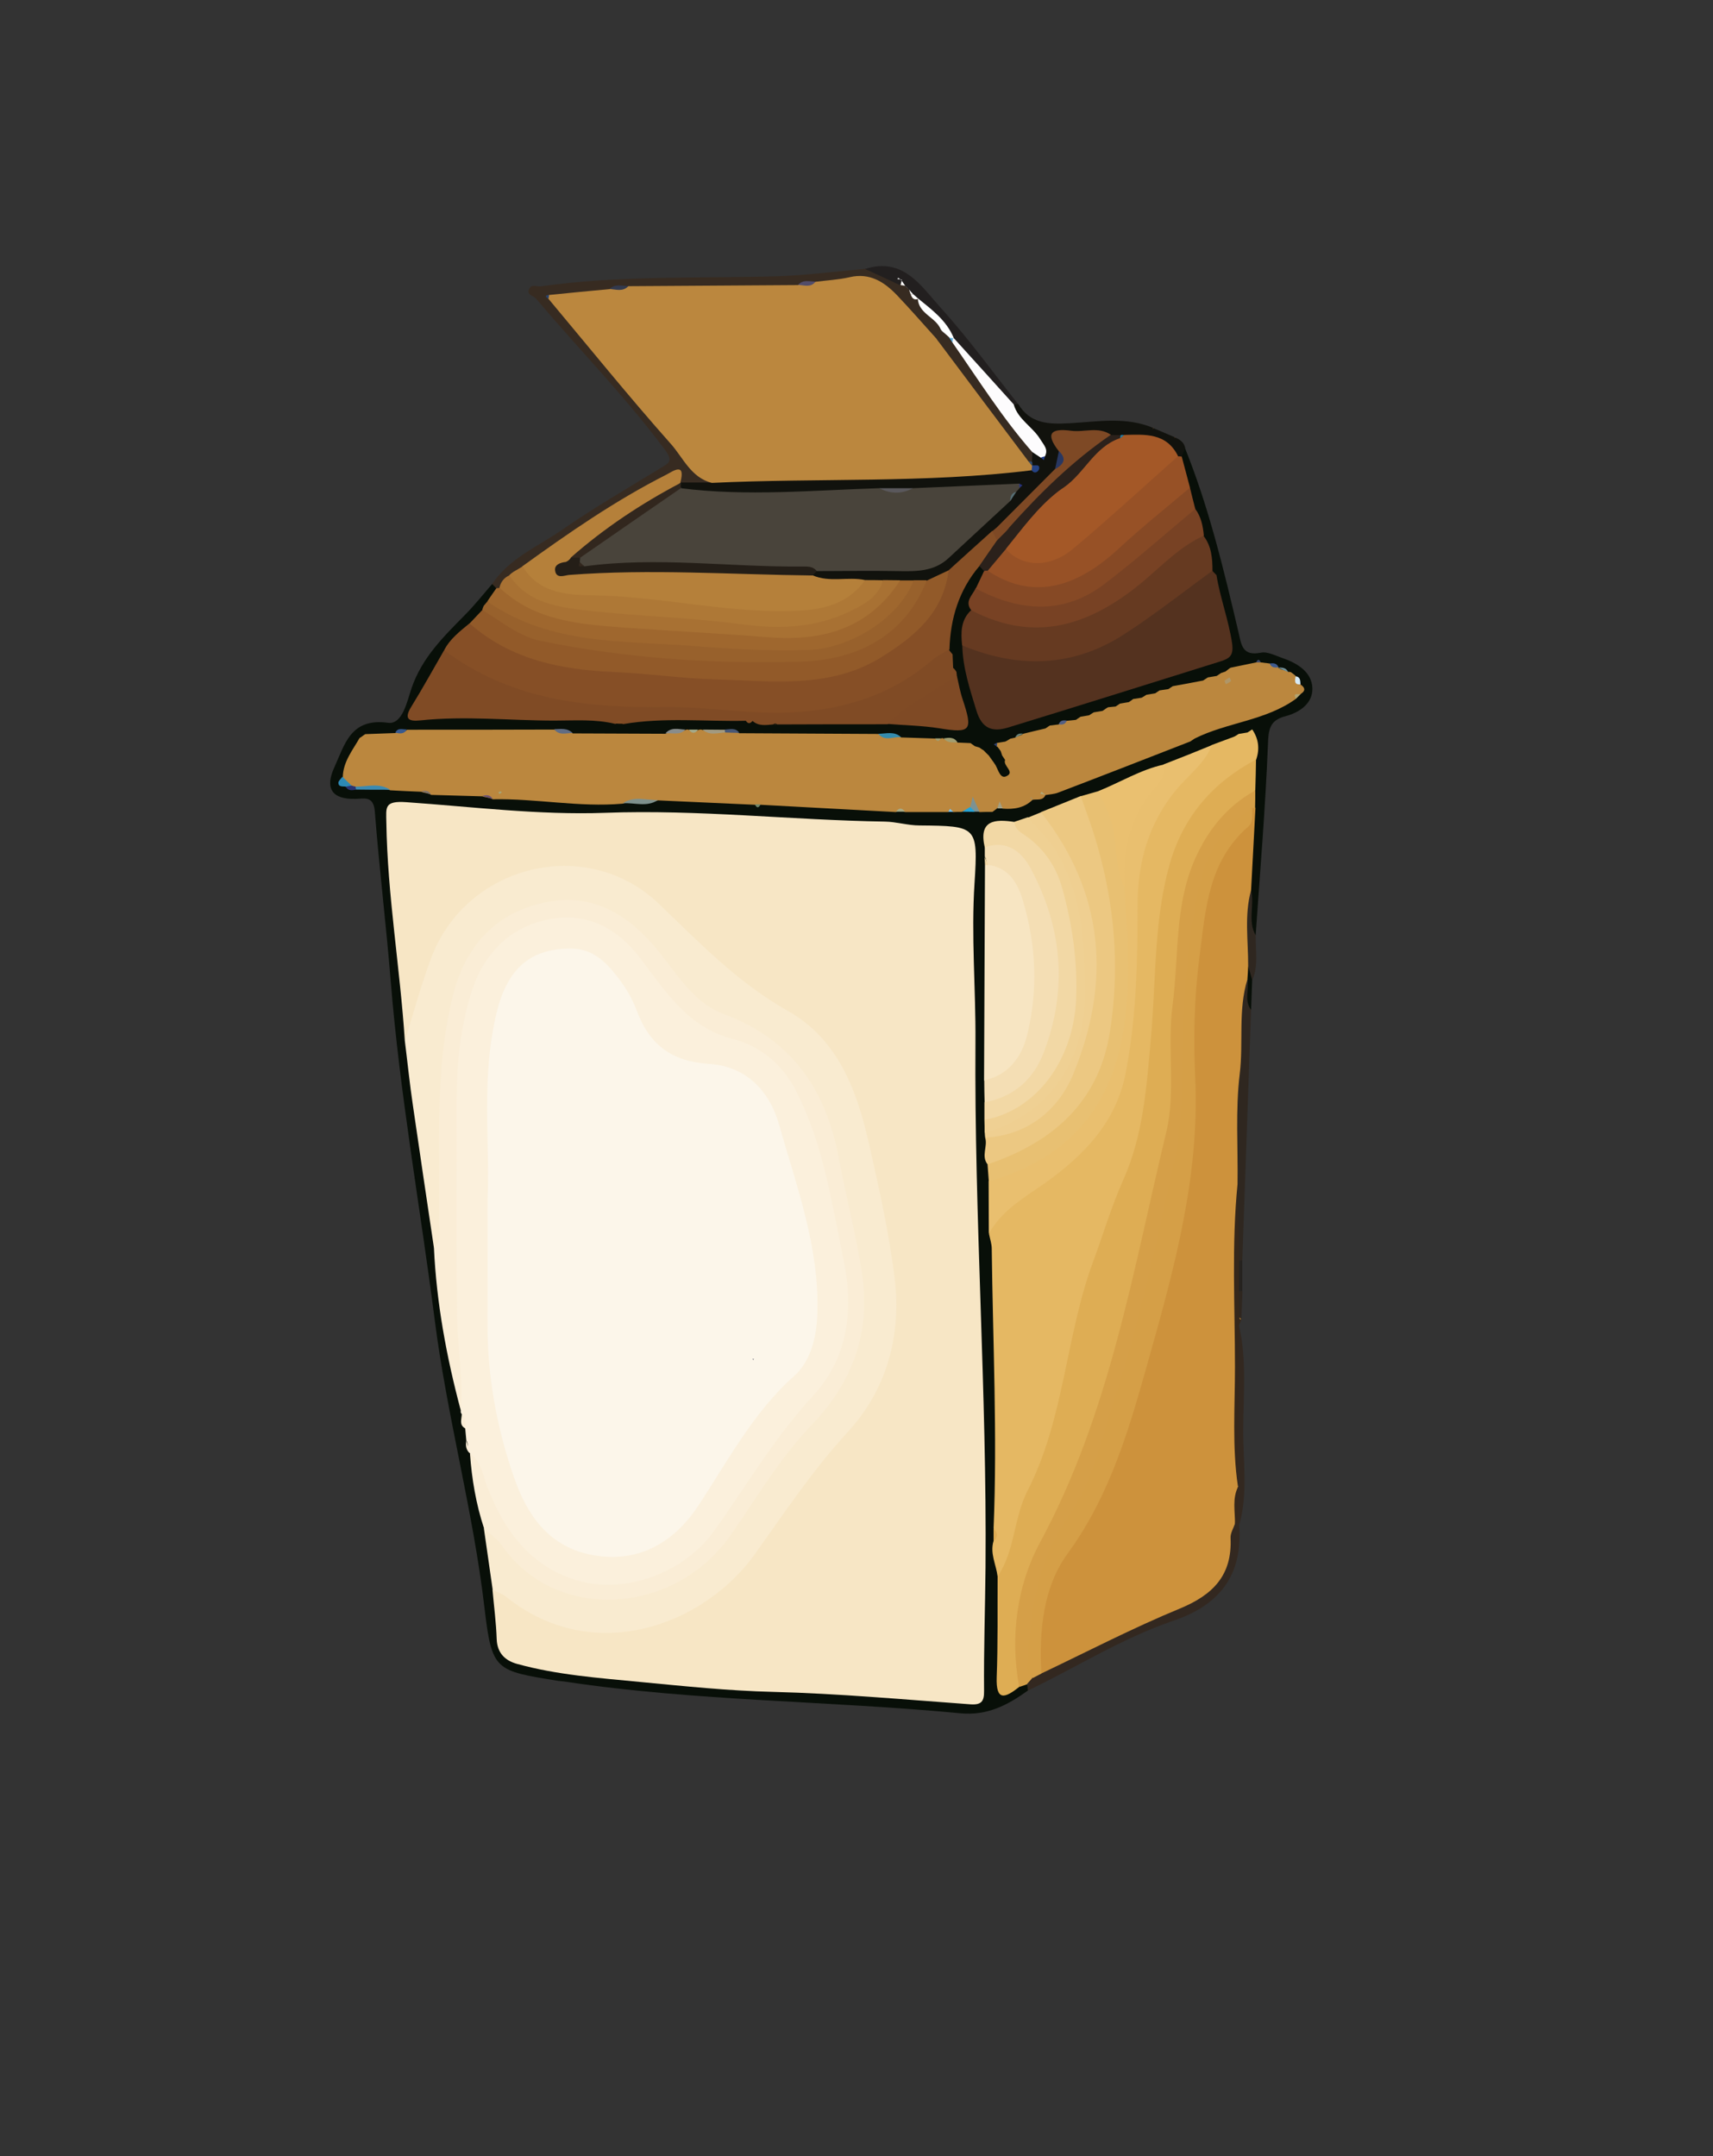 <?xml version="1.0" encoding="utf-8"?>
<!-- Generator: Adobe Illustrator 16.0.0, SVG Export Plug-In . SVG Version: 6.00 Build 0)  -->
<!DOCTYPE svg PUBLIC "-//W3C//DTD SVG 1.0//EN" "http://www.w3.org/TR/2001/REC-SVG-20010904/DTD/svg10.dtd">
<svg version="1.0" xmlns:x="http://ns.adobe.com/Extensibility/1.0/" xmlns:i="http://ns.adobe.com/AdobeIllustrator/10.0/" xmlns:graph="http://ns.adobe.com/Graphs/1.0/"
	 xmlns="http://www.w3.org/2000/svg" xmlns:xlink="http://www.w3.org/1999/xlink" xmlns:a="http://ns.adobe.com/AdobeSVGViewerExtensions/3.0/"
	 x="0px" y="0px" width="93.6px" height="117.84px" viewBox="0 0 93.6 117.84" style="enable-background:new 0 0 93.6 117.84;"
	 xml:space="preserve">
<rect x="0" y="0" width="93.6" height="117.84" fill="#333333" stroke="none"/>
<g id="Background_xA0_Image_1_">
</g>
<g id="Layer_1_xA0_Image_1_">
	<g>
		<path style="fill-rule:evenodd;clip-rule:evenodd;fill:#080F08;" d="M64.75,24.49c1.31,3.25,2.12,6.65,2.92,10.05
			c0.16,0.69,0.2,1.33,1.22,1.13c0.38-0.08,0.84,0.18,1.26,0.32c0.79,0.28,1.54,0.77,1.56,1.63c0.02,0.82-0.7,1.32-1.47,1.52
			c-0.89,0.23-0.93,0.75-0.96,1.59c-0.14,3.46-0.43,6.92-0.67,10.38c-0.64-0.14-0.49-0.68-0.53-1.11c-0.04-0.42,0-0.84-0.04-1.26
			c-0.1-1.49,0.04-2.97,0.26-4.45c-0.02-0.33-0.02-0.67,0-1c-0.01-0.49-0.01-0.99,0.03-1.47c0.06-0.45,0.17-0.91,0-1.37
			c-0.06-0.1-0.15-0.17-0.29-0.16c-0.12,0.03-0.24,0.06-0.36,0.1c-0.13,0.05-0.26,0.1-0.39,0.15c-0.39,0.13-0.76,0.31-1.14,0.48
			c-0.84,0.3-1.66,0.68-2.49,1c-1.2,0.4-2.32,1.03-3.52,1.41c-0.33,0.09-0.64,0.21-0.96,0.32c-0.72,0.31-1.46,0.55-2.18,0.83
			c-0.26,0.11-0.51,0.23-0.77,0.34c-0.26,0.11-0.53,0.2-0.81,0.23c-0.85-0.02-1.47,0.19-1.31,1.25c0.01,0.19,0.02,0.37,0,0.56
			c0,0.21,0,0.41,0.03,0.62c0.03,3.74,0.08,7.48-0.02,11.22c0,0.42,0.04,0.84-0.01,1.25c0,0.32,0.02,0.65-0.01,0.97
			c-0.01,0.24-0.01,0.48,0,0.72c0.01,0.12,0.01,0.23,0.02,0.35c0.06,0.57-0.06,1.15,0.15,1.71c0.07,0.31,0.08,0.62,0.08,0.93
			c0.07,0.86-0.03,1.71,0.02,2.56c0.35,2.45,0.18,4.92,0.36,7.38c0.22,2.94-0.13,5.88-0.11,8.82c-0.04,0.26-0.04,0.51-0.02,0.77
			c-0.05,0.65,0.15,1.26,0.22,1.89c0.03,1.58-0.01,3.17,0.02,4.75c0.01,0.47-0.15,1.12,0.71,1.07c0.19-0.02,0.38,0,0.55,0.09
			c0.12,0.09,0.14,0.2,0.06,0.33c-1.1,0.79-2.2,1.38-3.69,1.24c-7.19-0.69-14.43-0.65-21.59-1.73c-0.12-0.02-0.24-0.02-0.36-0.04
			c-3.48-0.56-3.64-0.54-4.05-4.01c-0.62-5.3-2.05-10.46-2.72-15.74c-0.79-6.16-1.9-12.28-2.4-18.48c-0.25-3.1-0.63-6.19-0.87-9.29
			c-0.07-0.87-0.6-0.69-1.06-0.68c-1.33,0.03-1.66-0.62-1.15-1.73c0.57-1.24,0.88-2.71,2.93-2.43c0.8,0.11,1.05-1.2,1.29-1.9
			c0.57-1.66,1.74-2.8,2.91-3.99c0.53-0.53,1-1.13,1.49-1.69c0.2-0.1,0.28,0.03,0.35,0.18c0.05,0.28-0.1,0.5-0.26,0.7
			c-0.06,0.08-0.12,0.16-0.18,0.24c-0.05,0.08-0.11,0.16-0.17,0.25c-0.05,0.09-0.11,0.17-0.17,0.25c-0.23,0.27-0.48,0.53-0.73,0.79
			c-0.48,0.52-1.05,0.96-1.33,1.64c-0.31,0.66-0.71,1.25-1.05,1.89c-0.55,1.03-0.46,1.27,0.63,1.13c2.52-0.31,5.02,0.2,7.53,0.03
			c0.72-0.05,1.44,0.05,2.15,0.18c0.2,0.03,0.38-0.01,0.57-0.04c2.05-0.28,4.1-0.13,6.15-0.09c0.25,0.04,0.5,0.11,0.75,0.13
			c0.43,0.06,0.87,0.1,1.31,0.07c0.13-0.01,0.26-0.01,0.4-0.02c1.79,0.01,3.58-0.06,5.37-0.02c1.03,0.08,2.06,0.04,3.1,0.2
			c1.13,0.17,1.28-0.05,0.97-1.16c-0.09-0.31-0.19-0.61-0.24-0.93C52.01,37.22,52,37.11,51.99,37c-0.02-0.16-0.06-0.32-0.1-0.48
			c-0.05-0.21-0.09-0.42-0.14-0.63c-0.03-0.1-0.06-0.21-0.09-0.31c-0.03-0.11-0.05-0.21-0.07-0.33c0.19-1.63,0.38-3.26,1.83-4.37
			c0.19,0.02,0.32,0.12,0.42,0.27c0.18,0.43-0.09,0.75-0.27,1.1c-0.29,0.4-0.33,0.88-0.4,1.35c-0.24,0.57-0.33,1.17-0.28,1.79
			c0.14,1.03,0.33,2.04,0.67,3.03c0.34,1,0.93,1.17,1.84,0.88c1.9-0.59,3.82-1.14,5.71-1.76c1.59-0.52,3.15-1.15,4.79-1.51
			c0.82-0.18,1.11-0.63,0.95-1.47c-0.18-0.94-0.47-1.85-0.7-2.78c-0.03-0.11-0.06-0.23-0.08-0.34c-0.04-0.11-0.06-0.22-0.09-0.34
			c-0.07-0.62-0.21-1.22-0.44-1.8c-0.15-0.48-0.31-0.97-0.48-1.45c-0.11-0.38-0.18-0.78-0.32-1.16c-0.15-0.57-0.43-1.11-0.43-1.71
			C64.38,24.73,64.42,24.49,64.75,24.49z"/>
		<path style="fill-rule:evenodd;clip-rule:evenodd;fill:#372B21;" d="M27.12,32.15c-0.08-0.08-0.15-0.16-0.23-0.23
			c0.94-1.42,2.51-2.05,3.83-2.97c1.73-1.2,3.56-2.26,5.36-3.36c0.45-0.28,0.73-0.36,0.26-1c-2.17-2.92-4.72-5.51-7.06-8.28
			c-0.14-0.16-0.51-0.18-0.37-0.51c0.13-0.3,0.42-0.12,0.64-0.15c4.27-0.61,8.58-0.43,12.87-0.55c1.63-0.05,3.25-0.27,4.88-0.41
			c0.68,0.05,1.32,0.22,1.86,0.67c0.05,0.02,0.09,0.04,0.14,0.06c0.04,0.02,0.09,0.04,0.14,0.06c0.09,0.04,0.17,0.1,0.24,0.16
			c0.03,0.03,0.07,0.07,0.1,0.1c0.06,0.07,0.12,0.14,0.18,0.22c0.1,0.1,0.21,0.2,0.31,0.3c0.07,0.07,0.14,0.15,0.2,0.23
			c0.31,0.43,0.72,0.77,1.03,1.21c0.09,0.12,0.19,0.24,0.29,0.35c0.11,0.11,0.21,0.22,0.31,0.35c0.1,0.12,0.2,0.25,0.29,0.38
			c1.37,2,2.9,3.89,4.21,5.93c0.02,0.18-0.01,0.35-0.12,0.49c-0.1,0.07-0.2,0.1-0.32,0.1c-0.89-0.41-1.32-1.26-1.84-2
			c-1.05-1.46-2.13-2.89-3.17-4.36c-0.11-0.13-0.21-0.27-0.32-0.4c-0.65-0.7-1.35-1.35-1.98-2.07c-0.74-0.85-1.64-1.21-2.77-0.9
			c-0.5,0.14-1.02,0.13-1.55,0.13c-0.4-0.02-0.77,0.15-1.16,0.21c-2.93,0.17-5.85,0.05-8.77,0.08c-0.4-0.05-0.81-0.05-1.2,0.09
			c-0.98,0.11-1.96,0.17-2.94,0.24c-0.07-0.01-0.13-0.08-0.2-0.12c-0.03,0.07-0.01,0.13,0.06,0.18c2.61,2.93,5.17,5.88,7.62,8.92
			c0.31,0.39,0.96,0.48,0.96,1.13c-0.54,0.38-1.09,0.22-1.64,0.06c-0.55-0.58-1.04-0.11-1.49,0.13c-2.44,1.29-4.63,2.96-6.95,4.44
			c-0.17,0.12-0.36,0.22-0.53,0.34c-0.08,0.06-0.16,0.12-0.25,0.18c-0.04,0.03-0.08,0.07-0.11,0.1c-0.19,0.17-0.32,0.4-0.54,0.54
			C27.29,32.26,27.19,32.24,27.12,32.15z"/>
		<path style="fill-rule:evenodd;clip-rule:evenodd;fill:#11120D;" d="M56.39,25.22c0.01-0.18,0.01-0.35,0.02-0.53
			c0.18-0.09,0.33,0,0.48,0.09c0.14,0.09-0.07,0.12,0.07,0.04c0.02-0.01,0.03-0.05,0.02-0.1c-0.01-0.06-0.03-0.08-0.07-0.09
			c-0.41-0.91-1.55-1.36-1.55-2.51c0.08-0.1,0.17-0.11,0.28-0.04c0.65,1.09,1.68,1.11,2.79,1.05c1.53-0.08,3.09-0.38,4.59,0.26
			l-0.07,0.05l0.08-0.04c0.39,0.17,0.78,0.33,1.17,0.5l0.01,0.01c0.26,0.11,0.49,0.26,0.55,0.57c-0.06,0.15-0.12,0.31-0.18,0.46
			c-0.09,0.09-0.19,0.11-0.3,0.07c-0.78-0.71-1.71-1-2.76-0.94c-0.11,0-0.23-0.01-0.34-0.02c-0.17-0.02-0.34-0.05-0.5-0.09
			c-0.97-0.31-1.97-0.03-2.95-0.1c-0.5-0.03,0.16,0.03,0.02,0.09c0.24,0.18,0.33,0.43,0.36,0.72c0.01,0.36-0.11,0.68-0.28,0.99
			c-1.01,1.11-2,2.25-3.09,3.28c-0.08,0.08-0.16,0.15-0.25,0.22c-0.04,0.04-0.08,0.07-0.13,0.11c-0.84,0.7-1.51,1.6-2.46,2.17
			c-0.39,0.26-0.81,0.47-1.28,0.52c-0.24,0.03-0.48,0.04-0.72,0.03c-0.25,0-0.5,0.02-0.75,0.01c-0.32-0.01-0.64,0.01-0.96,0
			c-0.34,0.01-0.67,0.05-1.01,0.01c-0.95-0.1-1.97,0.35-2.82-0.41c-0.08-0.22-0.02-0.4,0.16-0.54c1.4-0.45,2.85-0.24,4.26-0.19
			c1.61,0.06,2.87-0.45,3.93-1.62c0.62-0.68,1.41-1.17,2.05-1.82c0.14-0.14,0.29-0.29,0.42-0.45c0.06-0.09,0.12-0.18,0.16-0.26
			c-0.13-0.06-0.25-0.02-0.38-0.01c-1.69,0.24-3.37,0.34-5.07,0.27c-0.64-0.02-1.27-0.04-1.91,0.02c-2.71,0.23-5.42,0.3-8.14,0.25
			c-0.8-0.01-1.6-0.01-2.35-0.35c-0.13-0.07-0.24-0.18-0.32-0.31c0.01-0.07,0.03-0.15,0.04-0.22c0.57,0,1.14,0,1.71,0
			c0.33-0.37,0.78-0.34,1.22-0.38c3.38-0.27,6.76-0.32,10.14-0.23c1.81,0.05,3.56-0.41,5.33-0.45c0.26-0.03,0.48,0.19,0.74,0.16
			c-0.01,0.01-0.03-0.1-0.03-0.1C56.27,25.3,56.31,25.25,56.39,25.22z"/>
		<path style="fill-rule:evenodd;clip-rule:evenodd;fill:#332820;" d="M56.16,92.39c-0.01-0.11-0.02-0.23-0.03-0.34
			c-0.01-0.19,0.07-0.34,0.19-0.48c0.18-0.16,0.38-0.28,0.59-0.39c2.16-1.31,4.47-2.31,6.78-3.3c0.48-0.2,0.93-0.46,1.4-0.68
			c1.03-0.47,1.64-1.21,1.73-2.38c0.04-0.51,0.07-1.04,0.42-1.48c0.09-0.09,0.19-0.14,0.32-0.15c0.05,0.03,0.1,0.07,0.15,0.1
			c0.21,2.75-1.01,4.42-3.65,5.3C61.29,89.54,58.79,91.13,56.16,92.39z"/>
		<path style="fill-rule:evenodd;clip-rule:evenodd;fill:#2F2720;" d="M68.36,55.19c-0.16,4.56-0.32,9.12-0.48,13.69
			c-0.16,0.06-0.28,0.01-0.36-0.13c-0.39-1.26-0.03-2.57-0.24-3.85c-0.04-2.34-0.04-4.69,0.11-7.03c0.06-0.99,0.13-1.98,0.16-2.98
			c0.01-0.5-0.06-1.06,0.45-1.41C68.59,53.96,68.07,54.66,68.36,55.19z"/>
		<path style="fill-rule:evenodd;clip-rule:evenodd;fill:#221F1F;" d="M55.63,22.08l-0.12,0.01l-0.12,0c-0.49,0.08-0.7-0.3-0.95-0.6
			c-0.82-0.98-1.62-1.96-2.39-2.97c-0.5-0.86-1.38-1.39-1.91-2.22l0.03,0.03c-0.1-0.08-0.21-0.12-0.31-0.2
			c-0.08-0.09-0.13-0.21-0.21-0.3l0.03,0.03c-0.09-0.09-0.18-0.18-0.27-0.27l0.03,0.03c-0.06-0.03-0.11-0.08-0.14-0.13
			c0,0-0.1,0-0.1,0l-0.01,0.1c-0.64-0.3-1.28-0.6-1.92-0.89c2.08-0.67,3.06,0.93,4.13,2.12C52.91,18.48,54.23,20.32,55.63,22.08z"/>
		<path style="fill-rule:evenodd;clip-rule:evenodd;fill:#35271B;" d="M67.62,64.71c0.03,1.39,0.06,2.78,0.09,4.18
			c0.18,0.5,0.05,1.03,0.09,1.54c0,0.44,0,0.88,0,1.32c0,0.12,0,0.25,0.02,0.37c-0.04,0.1-0.08,0.21-0.12,0.31
			c0.17,2.9,0.15,5.8,0.01,8.7c-0.92-0.28-0.66-1.08-0.67-1.69c-0.04-3.67-0.02-7.33-0.02-11c0-0.8-0.03-1.59,0.02-2.39
			C67.07,65.55,67.03,64.99,67.62,64.71z"/>
		<path style="fill-rule:evenodd;clip-rule:evenodd;fill:#332820;" d="M67.64,81.23c0.02-2.93,0.04-5.87,0.06-8.8
			c0.43,1.88,0.24,3.79,0.23,5.68c-0.01,1.73,0.27,3.48-0.21,5.2l-0.07-0.06c-0.41-0.52-0.3-1.11-0.22-1.69
			C67.47,81.43,67.54,81.32,67.64,81.23z"/>
		<path style="fill-rule:evenodd;clip-rule:evenodd;fill:#2F2720;" d="M68.36,48.65c0.2,0.81-0.2,1.67,0.25,2.46
			c-0.01,0.82,0.16,1.66-0.18,2.45c-0.25-0.27-0.45-0.57-0.54-0.94c-0.17-0.93-0.12-1.87-0.08-2.8
			C67.81,49.37,67.78,48.85,68.36,48.65z"/>
		<path style="fill-rule:evenodd;clip-rule:evenodd;fill:#080F08;" d="M68.2,52.8c0.08,0.25,0.15,0.51,0.22,0.76
			c-0.02,0.54-0.04,1.09-0.06,1.63c-0.39-0.52-0.1-1.12-0.2-1.67C67.96,53.27,67.95,53.03,68.2,52.8z"/>
		<path style="fill-rule:evenodd;clip-rule:evenodd;fill:#262320;" d="M67.69,70.56c0.01-0.56,0.01-1.11,0.02-1.67
			c0.06-0.01,0.11-0.01,0.17-0.01c0,0.56,0,1.12,0,1.68C67.81,70.67,67.75,70.67,67.69,70.56z"/>
		<path style="fill-rule:evenodd;clip-rule:evenodd;fill:#2F2720;" d="M67.69,70.56c0.06,0,0.13,0,0.2,0
			c-0.02,0.52-0.04,1.04-0.06,1.56c-0.03-0.04-0.07-0.07-0.1-0.11C67.71,71.53,67.7,71.04,67.69,70.56z"/>
		<polygon style="fill-rule:evenodd;clip-rule:evenodd;fill:#A45827;" points="63.02,23.41 62.98,23.44 63.01,23.4 63.04,23.37 		
			"/>
		<polygon style="fill-rule:evenodd;clip-rule:evenodd;fill:#A45827;" points="64.2,23.92 64.16,23.94 64.19,23.91 64.22,23.88 		
			"/>
		<path style="fill-rule:evenodd;clip-rule:evenodd;fill:#CD923C;" d="M67.72,72.01c0.05,0.02,0.08,0.06,0.1,0.1
			c0,0,0.03,0.03,0.03,0.03l-0.03-0.03C67.76,72.11,67.72,72.07,67.72,72.01z"/>
		<path style="fill-rule:evenodd;clip-rule:evenodd;fill:#F7E6C5;" d="M22.12,56.88c-0.26-3.99-0.95-7.94-1.01-11.95
			c-0.01-0.81-0.13-1.18,1.11-1.09c3.61,0.25,7.21,0.71,10.84,0.58c5.1-0.19,10.19,0.4,15.29,0.48c0.63,0.01,1.26,0.21,1.89,0.21
			c3.13,0.03,3.21,0.03,3.01,3.14c-0.19,2.9,0.07,5.78,0.05,8.67c-0.07,9.58,0.63,19.14,0.55,28.72c-0.02,2.25-0.1,4.51-0.08,6.77
			c0.01,0.57-0.15,0.77-0.74,0.73c-3.6-0.26-7.19-0.59-10.8-0.68c-2.43-0.06-4.82-0.31-7.23-0.54c-2.26-0.22-4.54-0.38-6.75-0.99
			c-0.65-0.18-1.08-0.59-1.11-1.35c-0.03-0.9-0.15-1.8-0.23-2.7c0.55-0.33,0.93,0.08,1.28,0.35c4.27,3.28,9.86,1.33,12.56-2.21
			c0.73-0.95,1.42-1.94,2.09-2.93c0.8-1.2,1.67-2.33,2.66-3.39c2.43-2.61,3.44-5.69,2.97-9.25c-0.42-3.14-1.08-6.22-2.05-9.23
			c-0.82-2.55-2.56-4.3-4.84-5.56c-1.56-0.86-2.95-1.86-4.08-3.28c-0.94-1.19-2.04-2.27-3.44-2.95c-3.84-1.87-8.37-0.15-10.12,3.84
			c-0.49,1.1-0.82,2.25-1.06,3.43C22.79,56.18,22.81,56.76,22.12,56.88z"/>
		<path style="fill-rule:evenodd;clip-rule:evenodd;fill:#CD923C;" d="M68.2,52.8c-0.01,0.24-0.02,0.48-0.04,0.72
			c-0.52,1.69-0.21,3.45-0.42,5.17c-0.24,1.98-0.09,4.01-0.12,6.02c-0.33,3.33-0.14,6.66-0.14,9.99c0,2.17-0.16,4.36,0.16,6.52
			c0,0,0.02,0,0.02,0c-0.24,0.67,0.03,1.38-0.18,2.05c-0.09,0.26-0.26,0.53-0.24,0.79c0.09,2.03-0.96,3.1-2.78,3.85
			c-2.57,1.06-5.05,2.35-7.57,3.55c-0.41-0.37-0.39-0.87-0.35-1.34c0.21-2.08,0.51-4.17,1.73-5.91c1.5-2.13,2.36-4.48,3.19-6.92
			c1.41-4.14,2.25-8.41,3.16-12.66c0.5-2.33,0.34-4.7,0.28-7.05c-0.06-2.61,0.36-5.16,0.58-7.74c0.14-1.62,0.8-3.09,1.91-4.31
			c0.36-0.39,0.61-0.83,0.85-1.29c0.1-0.12,0.22-0.15,0.36-0.09c-0.08,1.5-0.16,3-0.24,4.5C67.98,50.02,68.21,51.42,68.2,52.8z"/>
		<path style="fill-rule:evenodd;clip-rule:evenodd;fill:#BB873E;" d="M67.24,36.49c0.47-0.1,0.93-0.19,1.4-0.29
			c0.08-0.05,0.17-0.05,0.25,0c0.16,0.02,0.33,0.04,0.49,0.06c0.13,0.13,0.34,0.09,0.48,0.21l-0.03,0.01
			c0.16,0.15,0.39,0.12,0.56,0.24c0.04-0.01,0.09,0,0.13,0.01c0.11,0.06,0.2,0.14,0.29,0.22l-0.03,0.01
			c0.15,0.11,0.09,0.35,0.27,0.44c0.24,0.16,0.32,0.33,0.03,0.52c-0.1,0.08-0.29,0.07-0.27,0.27c-1.66,1.2-3.75,1.28-5.53,2.17
			c-0.08,0.05-0.16,0.11-0.24,0.16c-2.41,0.94-4.82,1.88-7.23,2.8c-0.21,0.08-0.46,0.09-0.69,0.13l0.01-0.01
			c-0.14,0.34-0.46,0.22-0.71,0.27l0,0c-0.46,0.45-1.03,0.53-1.64,0.48c-0.1-0.1-0.2-0.21-0.3-0.01l0.01-0.01
			c-0.08,0.07-0.17,0.13-0.26,0.2c-0.24,0-0.48,0-0.71,0.01c-0.13-0.11-0.24-0.27-0.45-0.15c-0.16,0.08-0.35,0.03-0.5,0.14
			c-0.16,0-0.33,0-0.49,0.01c-0.09-0.06-0.18-0.06-0.26,0c-0.79,0-1.58,0-2.37,0c-0.16-0.1-0.32-0.11-0.49,0
			c-2.47-0.13-4.94-0.27-7.41-0.4c-0.1,0.05-0.2,0.05-0.31,0c-1.77-0.08-3.53-0.16-5.29-0.24c-0.63,0.23-1.3-0.07-1.92,0.18
			c-2.38,0.21-4.74-0.29-7.11-0.24c-0.17-0.1-0.38-0.09-0.56-0.16c-0.93-0.03-1.87-0.05-2.8-0.08c-0.16-0.11-0.37-0.09-0.54-0.17
			c-0.56-0.02-1.13-0.05-1.69-0.08c-0.56-0.19-1.14-0.04-1.7-0.09c-0.11,0-0.23,0-0.34-0.02c-0.23-0.16-0.49-0.3-0.56-0.61
			c0.02-0.84,0.53-1.46,0.92-2.14c0.11-0.06,0.21-0.15,0.31-0.21c0.55-0.02,1.1-0.04,1.65-0.06c0.19-0.15,0.46,0.02,0.63-0.18
			c2.68,0,5.37,0,8.05-0.01c0.3,0.23,0.7,0.02,1.01,0.21c1.69,0.01,3.38,0.01,5.07,0.02c0.34-0.21,0.75-0.02,1.09-0.21
			c0.06-0.03,0.13-0.03,0.19,0c0.17,0.08,0.34,0.13,0.51,0c0.08-0.03,0.16-0.03,0.23,0c0.41,0.19,0.85,0.05,1.27,0.09
			c0.25,0.01,0.5-0.03,0.73,0.09c2.53,0.01,5.07,0.03,7.6,0.04c0.39,0.24,0.86-0.02,1.25,0.19c0.62,0.02,1.23,0.04,1.85,0.06
			c0.11,0.09,0.22,0.06,0.32,0c0.05-0.03,0.1-0.03,0.14,0c0.23,0.17,0.55,0,0.76,0.22c0.24,0.01,0.48,0.02,0.72,0.03
			c0.08,0.06,0.16,0.11,0.24,0.17c0.08,0.02,0.16,0.05,0.24,0.07c0.08,0.06,0.16,0.11,0.24,0.16c0.09,0.09,0.18,0.19,0.28,0.28
			c0.05,0.08,0.11,0.16,0.17,0.24c0.07,0.1,0.14,0.19,0.2,0.29c0.15,0.27,0.26,0.76,0.59,0.6c0.5-0.23-0.21-0.57-0.07-0.89
			c-0.05-0.08-0.11-0.16-0.16-0.24c-0.03-0.08-0.05-0.16-0.08-0.24c-0.06-0.09-0.12-0.17-0.19-0.25l-0.02,0.01
			c-0.06-0.07-0.05-0.14,0.01-0.21c0.15-0.02,0.29-0.05,0.44-0.07c0.1-0.04,0.19-0.1,0.28-0.16c0.09-0.02,0.18-0.04,0.27-0.06
			c0.13-0.11,0.32-0.09,0.44-0.21c0.41-0.1,0.81-0.2,1.21-0.29c0.08-0.05,0.16-0.11,0.24-0.16c0.16-0.02,0.33-0.04,0.49-0.06
			c0.13-0.11,0.32-0.09,0.44-0.2c0.17-0.02,0.33-0.03,0.5-0.05c0.08-0.06,0.17-0.11,0.25-0.17c0.16-0.03,0.32-0.05,0.47-0.08
			c0.08-0.05,0.17-0.11,0.25-0.16c0.16-0.03,0.32-0.05,0.48-0.08c0.11-0.06,0.2-0.15,0.31-0.2c0.14-0.01,0.27-0.03,0.41-0.04
			c0.08-0.05,0.16-0.11,0.24-0.16c0.16-0.03,0.32-0.05,0.48-0.08c0.08-0.05,0.16-0.11,0.24-0.17c0.15-0.02,0.31-0.05,0.46-0.07
			c0.09-0.05,0.17-0.1,0.26-0.16c0.16-0.03,0.32-0.05,0.48-0.08c0.08-0.05,0.16-0.11,0.24-0.16c0.16-0.02,0.32-0.05,0.48-0.07
			c0.08-0.05,0.16-0.11,0.24-0.16c0.55-0.1,1.11-0.2,1.66-0.31c0.09-0.06,0.17-0.11,0.26-0.17c0.16-0.03,0.32-0.05,0.48-0.08
			c0.08-0.05,0.16-0.11,0.24-0.16c0.08-0.03,0.16-0.05,0.24-0.08C67.06,36.63,67.14,36.55,67.24,36.49z"/>
		<path style="fill-rule:evenodd;clip-rule:evenodd;fill:#F9EBD0;" d="M22.12,56.88c0.47-1.5,0.88-3.03,1.43-4.5
			c1.91-5.14,8.51-6.77,12.46-2.98c2.21,2.12,4.3,4.3,7.03,5.84c2.78,1.56,3.8,4.41,4.46,7.34c0.54,2.4,1.08,4.81,1.38,7.24
			c0.39,3.14-0.42,6.12-2.56,8.44c-1.9,2.07-3.44,4.38-5.05,6.64c-2.8,3.94-8.86,6.19-13.62,2.36c-0.21-0.17-0.48-0.25-0.73-0.38
			c-0.16-1.12-0.32-2.24-0.48-3.35c0.63-0.09,0.95,0.38,1.25,0.78c2.8,3.76,8.67,3.81,11.76-0.41c1.89-2.58,3.71-5.19,5.74-7.67
			c1.47-1.79,1.88-4,1.6-6.33c-0.31-2.55-0.96-5.02-1.55-7.51c-0.7-2.94-2.31-5.15-5.18-6.33c-1.6-0.66-2.86-1.72-3.82-3.16
			c-0.31-0.47-0.68-0.89-1.08-1.29c-3.43-3.48-8.47-2.25-9.95,2.42c-0.67,2.12-0.77,4.33-0.85,6.52c-0.08,2.12,0.01,4.24-0.04,6.36
			c-0.01,0.47,0.24,1.17-0.61,1.28c-0.38-2.57-0.77-5.15-1.14-7.72C22.39,59.27,22.27,58.07,22.12,56.88z"/>
		<path style="fill-rule:evenodd;clip-rule:evenodd;fill:#FBF0DC;" d="M25.48,78.72c-0.02-0.22-0.04-0.44-0.06-0.66
			c-0.15-0.24-0.02-0.55-0.19-0.78c-0.05-0.05-0.07-0.12-0.05-0.19c-0.89-6.76-0.71-13.54-0.31-20.32c0.09-1.44,0.47-2.84,1.24-4.1
			c2.12-3.49,6.46-3.81,9.08-0.67c0.1,0.12-0.01-0.04,0.07,0.09c1.36,2.2,3.13,3.79,5.66,4.7c2.22,0.8,3.3,2.84,3.91,5.02
			c0.72,2.58,1.4,5.17,1.75,7.84c0.33,2.52-0.16,4.89-1.83,6.74c-2,2.22-3.54,4.73-5.24,7.14c-1.17,1.66-2.75,2.77-4.76,3.22
			c-2.69,0.61-4.88-0.31-6.67-2.29c-1.29-1.43-1.8-3.26-2.4-5.04l0-0.01C25.47,79.24,25.64,78.93,25.48,78.72z"/>
		<path style="fill-rule:evenodd;clip-rule:evenodd;fill:#E5B863;" d="M54.51,86.15c-0.08-0.65-0.43-1.26-0.22-1.94
			c0.09-0.23,0.09-0.45,0-0.68c0.21-5.1-0.04-10.2-0.1-15.29c0-0.27-0.1-0.54-0.15-0.81c0.26-1.12,0.95-1.89,1.94-2.45
			c0.45-0.25,0.86-0.57,1.29-0.87c2.88-1.99,4.12-4.79,4.36-8.22c0.17-2.35,0.16-4.69,0.2-7.04c0.07-3.46,1.88-5.99,4.39-8.14
			c0.4-0.15,0.81-0.3,1.21-0.45c0.09-0.04,0.17-0.1,0.25-0.15c0.16-0.03,0.32-0.05,0.48-0.08c0.09-0.05,0.17-0.11,0.26-0.17
			c0.35,0.51,0.42,1.06,0.22,1.65c-0.22,0.39-0.54,0.68-0.89,0.95c-2.66,1.98-3.86,4.69-4.04,7.95c-0.18,3.31-0.49,6.61-0.78,9.91
			c-0.13,1.45-0.62,2.81-1.18,4.14c-1.72,4.12-2.87,8.4-3.71,12.77c-0.22,1.15-0.56,2.25-1.08,3.29c-0.69,1.41-1.15,2.89-1.53,4.41
			C55.31,85.45,55.3,86.12,54.51,86.15z"/>
		<path style="fill-rule:evenodd;clip-rule:evenodd;fill:#FAEDD6;" d="M25.68,79.44c0.65,0.45,0.71,1.22,0.96,1.86
			c0.93,2.36,2.32,4.29,4.87,5.06c2.62,0.79,5.86-0.38,7.52-2.71c1.78-2.49,3.31-5.12,5.42-7.4c1.83-1.99,2.22-4.57,1.66-7.3
			c-0.66-3.19-1.11-6.42-2.63-9.36c-0.73-1.42-1.92-2.42-3.41-2.8c-2.49-0.64-3.7-2.6-5.09-4.43c-1.26-1.66-2.94-2.52-4.99-2.12
			c-2.26,0.45-3.66,2.01-4.3,4.2c-0.54,1.84-0.74,3.73-0.74,5.65c0.01,3.92-0.03,7.83,0.02,11.75c0.02,1.75,0.35,3.49,0.21,5.25
			c-0.78-2.92-1.33-5.88-1.47-8.91c0.5-0.41,0.28-0.97,0.28-1.46c0.06-4.1-0.25-8.22,0.74-12.25c0.69-2.81,2.42-4.7,5.3-5.2
			c2.65-0.46,4.6,0.97,6.14,2.95c0.98,1.26,1.84,2.63,3.43,3.22c3.66,1.36,5.54,4.13,6.23,7.84c0.39,2.07,0.92,4.1,1.25,6.18
			c0.54,3.32-0.5,6.09-2.71,8.39c-1.76,1.84-3.02,4-4.45,6.05c-3.06,4.38-9.56,4.81-12.52,0.53c-0.24-0.35-0.63-0.6-0.95-0.9
			C26.01,82.2,25.78,80.83,25.68,79.44z"/>
		<path style="fill-rule:evenodd;clip-rule:evenodd;fill:#DEAD54;" d="M54.51,86.15c0.96-1.41,0.87-3.18,1.63-4.67
			c2.03-3.95,2.08-8.48,3.61-12.59c0.54-1.46,0.98-2.96,1.61-4.37c1.12-2.49,1.29-5.14,1.53-7.8c0.29-3.24,0.14-6.54,1.08-9.69
			c0.75-2.48,2.36-4.31,4.66-5.52c-0.01,0.56-0.02,1.12-0.04,1.68c-0.54,0.86-1.38,1.44-2,2.22c-1.56,1.92-1.64,4.24-1.94,6.54
			c-0.52,4-0.08,8.07-0.94,12.02c-1.13,5.15-2.68,10.19-4.05,15.28c-0.28,1.05-0.74,2.02-1.38,2.91c-1.46,2.01-1.92,4.34-2.26,6.73
			c-0.16,1.09-0.14,2.21-0.33,3.3c-0.75,0.59-1.28,0.83-1.23-0.54C54.53,89.82,54.5,87.98,54.51,86.15z"/>
		<path style="fill-rule:evenodd;clip-rule:evenodd;fill:#864F26;" d="M51.83,31.17c0.79-0.72,1.59-1.44,2.38-2.15
			c0.27,0.06,0.38,0.26,0.42,0.51c-0.11,0.68-0.39,1.22-1.12,1.41c-1.11,1.31-1.58,2.85-1.63,4.54c-0.47,1.01-1.42,1.5-2.29,2.02
			c-2.63,1.57-5.47,1.98-8.51,1.69c-2.1-0.21-4.22-0.15-6.34-0.21c-2.88-0.08-5.76-0.31-8.36-1.76c-0.79-0.44-1.69-0.77-2.11-1.69
			c0.32-0.62,0.86-1.03,1.38-1.46c0.35-0.12,0.64,0.04,0.89,0.24c1.74,1.38,3.83,1.89,5.95,1.98c3.23,0.14,6.45,0.51,9.69,0.59
			C46.63,36.97,49.92,35.29,51.83,31.17z"/>
		<path style="fill-rule:evenodd;clip-rule:evenodd;fill:#54321F;" d="M66.47,31.43c0.2,1.25,0.66,2.44,0.85,3.71
			c0.1,0.69-0.13,0.84-0.62,1c-3.87,1.21-7.74,2.43-11.62,3.62c-0.83,0.25-1.41,0.09-1.72-0.9c-0.36-1.18-0.75-2.34-0.78-3.58
			c0.38-0.3,0.77-0.12,1.13,0.01c3.29,1.17,6.16,0.22,8.82-1.75c0.92-0.69,1.78-1.46,2.73-2.12c0.29-0.2,0.6-0.41,0.99-0.23l-0.01,0
			C66.31,31.27,66.39,31.35,66.47,31.43z"/>
		<path style="fill-rule:evenodd;clip-rule:evenodd;fill:#804B25;" d="M24.27,35.53c3.6,2.72,7.78,3.17,12.09,3.11
			c2.33-0.03,4.62,0.42,6.97,0.29c2.89-0.16,5.44-0.99,7.64-2.88c0.27-0.23,0.6-0.38,0.9-0.57c0,0-0.02,0.03-0.02,0.03
			c0.06,0.09,0.13,0.17,0.2,0.25c0.01,0.25,0.02,0.49,0.03,0.74c0.07,0.06,0.13,0.13,0.18,0.22c0.01,0.09,0.02,0.17,0.03,0.26
			c-1.03,1.22-2.41,1.92-3.8,2.6c-2.01,0-4.01,0-6.02,0.01c-0.07-0.06-0.15-0.07-0.22,0c-0.39,0.03-0.79,0.11-1.13-0.19
			c-0.12,0.07-0.25,0.07-0.37-0.01c-2.23,0.05-4.47-0.2-6.69,0.18c-0.15-0.09-0.29-0.09-0.44-0.01c-1.1-0.27-2.21-0.18-3.32-0.18
			c-2.45,0-4.89-0.27-7.34-0.01c-0.66,0.07-0.89-0.1-0.48-0.76C23.11,37.59,23.68,36.55,24.27,35.53z"/>
		<path style="fill-rule:evenodd;clip-rule:evenodd;fill:#D59F48;" d="M55.69,92.19c-0.51-2.75-0.12-5.56,1.13-7.88
			c3.82-7.06,5.08-14.84,6.91-22.46c0.53-2.2,0.04-4.61,0.34-6.91c0.35-2.67,0.1-5.43,1.21-7.96c0.69-1.58,1.75-2.93,3.31-3.78
			c0,0.32,0,0.64-0.01,0.96c-0.06,0-0.13,0-0.2,0c-0.38,0.66-0.92,1.21-1.38,1.8c-1.45,1.87-1.48,4.12-1.78,6.34
			c-0.42,3.18-0.02,6.39-0.5,9.54c-0.77,5.05-2.06,9.99-3.56,14.88c-0.75,2.45-1.52,4.84-2.91,7.04c-1.29,2.03-1.64,4.38-1.76,6.75
			c-0.02,0.4,0.01,0.8-0.08,1.19c-0.1,0.12-0.21,0.23-0.31,0.35C55.98,92.1,55.84,92.14,55.69,92.19z"/>
		<path style="fill-rule:evenodd;clip-rule:evenodd;fill:#925A29;" d="M51.83,31.17c-0.27,2.29-1.84,3.6-3.63,4.72
			c-2.84,1.78-6.01,1.32-9.1,1.24c-1.82-0.05-3.64-0.32-5.46-0.4c-2.93-0.12-5.7-0.65-7.98-2.66c0.23-0.24,0.46-0.49,0.69-0.73
			c0.29-0.14,0.56-0.03,0.79,0.13c1.91,1.44,4.19,1.8,6.45,1.89c3.11,0.12,6.19,0.64,9.31,0.54c2.93-0.1,5.5-0.93,7.16-3.58
			c0.15-0.25,0.37-0.41,0.58-0.59C51.03,31.54,51.43,31.36,51.83,31.17z"/>
		<path style="fill-rule:evenodd;clip-rule:evenodd;fill:#ECC882;" d="M53.96,63.63c-0.36-0.46,0.02-0.98-0.13-1.46
			c0.98-0.59,2.12-0.85,3-1.68c1.24-1.17,2.18-2.49,2.4-4.17c0.45-3.44,0.37-6.83-1.27-10.04c-0.33-0.65-1.21-0.99-1.08-1.9
			c0.73-0.29,1.46-0.59,2.18-0.88c0.47,0.3,0.68,0.78,0.83,1.27c1.26,4.08,1.88,8.23,0.89,12.45c-0.74,3.15-2.8,5.2-5.79,6.34
			C54.66,63.7,54.32,63.79,53.96,63.63z"/>
		<path style="fill-rule:evenodd;clip-rule:evenodd;fill:#663A21;" d="M66.25,31.19c-1.6,1.16-3.16,2.4-4.82,3.47
			c-2.81,1.82-5.8,1.88-8.86,0.61c-0.07-0.7-0.08-1.38,0.49-1.92c0.4-0.3,0.76-0.05,1.11,0.1c2.26,0.99,4.36,0.47,6.36-0.7
			c1.38-0.8,2.5-1.95,3.77-2.9c0.42-0.32,0.81-0.81,1.46-0.57C66.2,29.85,66.25,30.51,66.25,31.19z"/>
		<path style="fill-rule:evenodd;clip-rule:evenodd;fill:#E9BF6F;" d="M66.22,40.72c-0.41,1.04-1.33,1.67-2,2.5
			c-1.46,1.8-2.06,3.91-2.06,6.21c0,3.06-0.06,6.11-0.64,9.15c-0.48,2.53-1.99,4.22-3.87,5.67c-1.27,0.99-2.79,1.68-3.62,3.17
			c0-0.96-0.01-1.92-0.01-2.87c0.5-0.55,1.21-0.75,1.84-1.08c3.24-1.68,4.86-4.33,5.27-7.97c0.27-2.37-0.1-4.68-0.05-7.02
			c-0.19-2.62,0.85-4.78,2.51-6.71C64.47,41.43,65.35,41.08,66.22,40.72z"/>
		<path style="fill-rule:evenodd;clip-rule:evenodd;fill:#F7E5C2;" d="M53.77,59.04c0.02-3.92,0.03-7.84,0.05-11.77
			c0.1-0.1,0.22-0.15,0.36-0.17c0.93,0.04,1.45,0.66,1.76,1.41c1.12,2.79,1.21,5.65,0.36,8.53c-0.2,0.7-0.65,1.28-1.24,1.72
			C54.68,59.05,54.29,59.38,53.77,59.04z"/>
		<path style="fill-rule:evenodd;clip-rule:evenodd;fill:#E8C072;" d="M61.44,48.48c0.21,3.2,0.48,6.43-0.45,9.56
			c-1.04,3.47-3.52,5.55-6.96,6.52c-0.02-0.31-0.05-0.62-0.07-0.93c3.54-1.18,6.07-3.39,6.68-7.2c0.67-4.18,0.13-8.28-1.35-12.25
			c-0.08-0.22-0.15-0.45-0.23-0.67c0.31-0.09,0.63-0.18,0.94-0.27c1.11,0.73,1.18,1.9,1.22,3.04
			C61.24,47.02,61.28,47.75,61.44,48.48z"/>
		<path style="fill-rule:evenodd;clip-rule:evenodd;fill:#F2D8A5;" d="M53.79,61.2c0-0.32,0-0.64,0-0.96
			c0.08-0.09,0.14-0.21,0.24-0.26c3.39-1.65,3.59-4.64,3.31-7.83c-0.07-0.83-0.16-1.66-0.39-2.47c-0.47-1.66-1.28-3-3.14-3.36
			c-0.35-1.5,0.53-1.57,1.63-1.4c1.7,0.9,2.66,2.33,3.08,4.18c0.7,3.07,1.11,6.12-0.38,9.1c-0.62,1.25-1.55,2.21-2.79,2.85
			C54.87,61.31,54.35,61.62,53.79,61.2z"/>
		<path style="fill-rule:evenodd;clip-rule:evenodd;fill:#F4DEB4;" d="M53.81,46.31c1.19-0.45,2.02,0.26,2.48,1.1
			c1.75,3.23,2.07,6.64,0.74,10.11c-0.56,1.47-1.64,2.43-3.23,2.72c-0.01-0.4-0.02-0.8-0.02-1.2c1.33-0.29,2.04-1.27,2.34-2.46
			c0.61-2.46,0.5-4.94-0.23-7.37c-0.28-0.93-0.74-1.78-1.88-1.94c-0.16-0.12-0.09-0.33-0.2-0.46
			C53.81,46.64,53.81,46.48,53.81,46.31z"/>
		<path style="fill-rule:evenodd;clip-rule:evenodd;fill:#975126;" d="M64.38,24.94c0.06,0,0.13,0,0.19,0.01
			c0.15,0.56,0.3,1.13,0.45,1.69c-0.22,0.76-0.95,1.06-1.45,1.55c-1.11,1.09-2.27,2.14-3.55,3.02c-1.46,1.01-3.04,1.6-4.85,0.96
			c-0.5-0.18-0.97-0.37-1.2-0.91c-0.05-0.72,0.43-1.06,0.97-1.35c1.43,0.81,2.72,0.54,3.94-0.48c1.46-1.22,2.77-2.61,4.23-3.82
			C63.48,25.31,63.73,24.74,64.38,24.94z"/>
		<path style="fill-rule:evenodd;clip-rule:evenodd;fill:#9F672E;" d="M49.19,31.72c0.24,0,0.49,0,0.73,0
			c0.32,0.48,0.01,0.81-0.25,1.17c-1.49,2.03-3.62,2.8-6.02,2.98c-2.71,0.2-5.41-0.22-8.11-0.4c-1.83-0.12-3.67-0.1-5.45-0.63
			c-1.3-0.38-2.58-0.84-3.46-1.98c0.16-0.24,0.33-0.48,0.49-0.71c0.06-0.01,0.11-0.02,0.17-0.02c0.15-0.07,0.33-0.1,0.46,0
			c2.73,2.13,6.06,1.69,9.18,2.05c1.85,0.21,3.73,0.39,5.59,0.42c2.1,0.04,4.12-0.46,5.67-2.06C48.49,32.22,48.76,31.88,49.19,31.72
			z"/>
		<path style="fill-rule:evenodd;clip-rule:evenodd;fill:#784224;" d="M65.78,29.27c-1.29,0.59-2.26,1.61-3.31,2.5
			c-2.85,2.38-5.87,3.42-9.4,1.58c-0.38-0.49,0.07-0.82,0.24-1.2c0.46-0.31,0.85-0.02,1.23,0.16c1.74,0.79,3.41,0.61,5.04-0.31
			c1.68-0.95,3-2.36,4.5-3.54c0.37-0.29,0.69-0.68,1.23-0.65C65.63,28.24,65.73,28.75,65.78,29.27z"/>
		<path style="fill-rule:evenodd;clip-rule:evenodd;fill:#98612C;" d="M26.63,32.87c3.44,2.4,7.45,2.14,11.35,2.44
			c2.06,0.16,4.11,0.28,6.17,0.21c2.37-0.07,5.05-1.82,5.77-3.81c0.24,0,0.48,0,0.72,0c-1.23,3.14-3.91,4.36-6.91,4.45
			c-4.72,0.14-9.46-0.18-14.12-1.12c-1.25-0.25-2.21-1.07-3.26-1.71c0.02-0.08,0.05-0.15,0.08-0.22
			C26.5,33.03,26.56,32.95,26.63,32.87L26.63,32.87z"/>
		<path style="fill-rule:evenodd;clip-rule:evenodd;fill:#864925;" d="M65.31,27.81c-1.64,1.37-3.24,2.79-4.94,4.09
			c-2.25,1.72-4.65,1.53-7.05,0.26c0.15-0.32,0.3-0.63,0.45-0.95c0.07-0.07,0.13-0.07,0.21-0.01c2.31,1.52,4.66,1.09,7.16-1.23
			c1.25-1.16,2.58-2.22,3.88-3.32C65.11,27.03,65.21,27.42,65.31,27.81z"/>
		<path style="fill-rule:evenodd;clip-rule:evenodd;fill:#EFD093;" d="M53.79,61.2c2.8-0.5,4.85-3.21,5.01-6.57
			c0.09-2.09-0.21-4.13-0.77-6.13c-0.32-1.13-0.97-2.1-1.95-2.8c-0.3-0.21-0.63-0.36-0.65-0.79c0.24-0.08,0.48-0.16,0.73-0.25
			c1.3,0.46,1.92,1.57,2.34,2.72c1.1,3.01,1.41,6.14,0.72,9.27c-0.53,2.39-2,4.13-4.3,5.08c-0.35,0.15-0.7,0.39-1.12,0.18
			C53.8,61.68,53.8,61.44,53.79,61.2z"/>
		<path style="fill-rule:evenodd;clip-rule:evenodd;fill:#EFCF91;" d="M53.81,61.92c3.92-1.18,5.5-4.37,5.48-7.73
			c-0.02-2.72-0.16-5.41-1.66-7.79c-0.4-0.63-0.97-1.15-1.46-1.72c0.24-0.1,0.48-0.19,0.71-0.29c3.49,4.43,3.83,9.32,1.75,14.34
			c-0.79,1.9-2.46,3.32-4.8,3.44C53.82,62.08,53.81,62,53.81,61.92z"/>
		<path style="fill-rule:evenodd;clip-rule:evenodd;fill:#EAC070;" d="M61.44,48.48c-0.4-0.79-0.42-1.64-0.51-2.49
			c-0.1-0.98-0.45-1.89-0.93-2.75c1.2-0.48,2.32-1.18,3.6-1.46c0.03,0.46-0.12,0.88-0.42,1.2C61.74,44.55,61.34,46.43,61.44,48.48z"
			/>
		<path style="fill-rule:evenodd;clip-rule:evenodd;fill:#7F4A25;" d="M48.49,39.56c1.12-1.08,2.5-1.78,3.8-2.6
			c0.1,0.42,0.17,0.85,0.31,1.26c0.56,1.69,0.47,1.87-1.28,1.58C50.38,39.65,49.43,39.64,48.49,39.56z"/>
		<path style="fill-rule:evenodd;clip-rule:evenodd;fill:#2B211B;" d="M53.97,31.19c-0.07,0-0.14,0-0.21,0.01
			c-0.08-0.09-0.17-0.18-0.25-0.27c0.32-0.47,0.65-0.94,0.97-1.4c0.11-0.23,0.18-0.47,0.37-0.65c0.09-0.13,0.15-0.28,0.25-0.4
			c1.36-1.47,2.82-2.82,4.29-4.17c0.37-0.34,0.7-0.79,1.32-0.54c0.17,0,0.34,0.01,0.51,0.01c0.06,0.11,0.06,0.21,0,0.32
			c-1.06,0.81-1.83,1.94-2.91,2.74c-0.13,0.1-0.26,0.2-0.39,0.3c-0.73,0.62-1.31,1.38-1.95,2.1c-0.29,0.32-0.54,0.7-1.02,0.78
			C54.63,30.4,54.3,30.8,53.97,31.19z"/>
		<path style="fill-rule:evenodd;clip-rule:evenodd;fill:#7E908C;" d="M34.03,43.9c0.61-0.43,1.28-0.16,1.92-0.18
			C35.34,44.13,34.67,43.85,34.03,43.9z"/>
		<path style="fill-rule:evenodd;clip-rule:evenodd;fill:#3C8AB1;" d="M19.43,42.99c0.64,0,1.29-0.22,1.89,0.17
			c-0.63,0-1.25,0-1.88-0.01C19.44,43.11,19.44,43.05,19.43,42.99z"/>
		<path style="fill-rule:evenodd;clip-rule:evenodd;fill:#348CAD;" d="M49.24,40.29c-0.42-0.06-0.89,0.26-1.25-0.19
			C48.42,40.1,48.87,39.94,49.24,40.29z"/>
		<path style="fill-rule:evenodd;clip-rule:evenodd;fill:#A29A80;" d="M39.62,40.03c-0.42,0.02-0.86,0.19-1.23-0.16
			c0.41,0,0.81,0.01,1.22,0.01C39.61,39.93,39.61,39.98,39.62,40.03z"/>
		<path style="fill-rule:evenodd;clip-rule:evenodd;fill:#7D9292;" d="M53.01,44.1c0.05-0.19,0.1-0.37,0.14-0.56
			c0.12,0.27,0.25,0.55,0.37,0.82c-0.08,0-0.17,0-0.25,0C53.18,44.29,53.01,44.28,53.01,44.1z"/>
		<path style="fill-rule:evenodd;clip-rule:evenodd;fill:#2D89B6;" d="M18.71,42.45c0.17,0.16,0.33,0.32,0.5,0.48
			c-0.08,0.13-0.19,0.15-0.32,0.06c-0.16-0.03-0.4,0.04-0.4-0.22C18.5,42.66,18.64,42.55,18.71,42.45z"/>
		<path style="fill-rule:evenodd;clip-rule:evenodd;fill:#606C83;" d="M31.29,40.06c-0.35-0.01-0.74,0.16-1.01-0.21
			C30.64,39.84,31,39.77,31.29,40.06z"/>
		<path style="fill-rule:evenodd;clip-rule:evenodd;fill:#888C8B;" d="M37.45,39.87c-0.31,0.34-0.73,0.16-1.09,0.21
			C36.67,39.71,37.08,39.86,37.45,39.87z"/>
		<path style="fill-rule:evenodd;clip-rule:evenodd;fill:#485775;" d="M39.62,40.03c0-0.05-0.01-0.1-0.01-0.16
			c0.28-0.01,0.58-0.12,0.79,0.18C40.13,40.05,39.87,40.04,39.62,40.03z"/>
		<path style="fill-rule:evenodd;clip-rule:evenodd;fill:#26A2D4;" d="M53.01,44.1c0.09,0.09,0.18,0.18,0.27,0.27
			c-0.23,0-0.47-0.01-0.7-0.01C52.72,44.27,52.86,44.19,53.01,44.1z"/>
		<path style="fill-rule:evenodd;clip-rule:evenodd;fill:#FAEDD6;" d="M25.23,77.28c0.26,0.21,0.2,0.5,0.19,0.78
			C25.07,77.87,25.23,77.56,25.23,77.28z"/>
		<path style="fill-rule:evenodd;clip-rule:evenodd;fill:#FAEDD6;" d="M25.48,78.72c0.07,0.24,0.13,0.47,0.2,0.71
			C25.46,79.24,25.43,78.99,25.48,78.72z"/>
		<path style="fill-rule:evenodd;clip-rule:evenodd;fill:#DEAD54;" d="M54.29,83.54c0.24,0.23,0.25,0.45,0,0.68
			C54.29,83.99,54.29,83.76,54.29,83.54z"/>
		<path style="fill-rule:evenodd;clip-rule:evenodd;fill:#A19E71;" d="M52.32,40.57c-0.27,0-0.56,0.04-0.76-0.22
			C51.84,40.31,52.13,40.26,52.32,40.57z"/>
		<path style="fill-rule:evenodd;clip-rule:evenodd;fill:#38598D;" d="M22.23,39.86c-0.15,0.28-0.39,0.23-0.63,0.18
			C21.74,39.74,22.01,39.88,22.23,39.86z"/>
		<path style="fill-rule:evenodd;clip-rule:evenodd;fill:#D6EAF8;" d="M71.06,37.4c-0.38,0.03-0.29-0.23-0.27-0.44
			C71.07,36.99,71.04,37.21,71.06,37.4z"/>
		<path style="fill-rule:evenodd;clip-rule:evenodd;fill:#293371;" d="M18.89,42.99c0.11-0.02,0.21-0.04,0.32-0.06
			c0.07,0.02,0.15,0.05,0.22,0.06c0.01,0.06,0.01,0.11,0.01,0.17C19.23,43.19,19.02,43.23,18.89,42.99z"/>
		<path style="fill-rule:evenodd;clip-rule:evenodd;fill:#74929B;" d="M70.39,36.73c-0.19-0.08-0.38-0.16-0.56-0.24
			C70.06,36.47,70.27,36.48,70.39,36.73z"/>
		<path style="fill-rule:evenodd;clip-rule:evenodd;fill:#7A716E;" d="M23.01,43.24c0.21-0.03,0.41-0.05,0.54,0.17
			C23.37,43.36,23.19,43.3,23.01,43.24z"/>
		<path style="fill-rule:evenodd;clip-rule:evenodd;fill:#B3A471;" d="M70.81,38.19c-0.21-0.39,0.17-0.2,0.27-0.27
			C71,38.01,70.9,38.1,70.81,38.19z"/>
		<path style="fill-rule:evenodd;clip-rule:evenodd;fill:#68837A;" d="M55.91,40.1c-0.15,0.07-0.29,0.14-0.44,0.21
			C55.55,40.11,55.71,40.06,55.91,40.1z"/>
		<path style="fill-rule:evenodd;clip-rule:evenodd;fill:#A4A988;" d="M38.15,39.87c-0.17,0.22-0.34,0.25-0.51,0
			C37.81,39.87,37.98,39.87,38.15,39.87z"/>
		<path style="fill-rule:evenodd;clip-rule:evenodd;fill:#3F5B8F;" d="M69.86,36.47c-0.2,0.02-0.39,0.03-0.48-0.21
			C69.58,36.23,69.77,36.24,69.86,36.47z"/>
		<path style="fill-rule:evenodd;clip-rule:evenodd;fill:#A19F83;" d="M54.49,44.18c0.04-0.13,0.09-0.25,0.13-0.38
			c0.06,0.13,0.12,0.26,0.17,0.38C54.69,44.18,54.59,44.18,54.49,44.18z"/>
		<path style="fill-rule:evenodd;clip-rule:evenodd;fill:#A8AA85;" d="M48.96,44.36c0.16-0.23,0.33-0.22,0.49,0
			C49.29,44.36,49.13,44.36,48.96,44.36z"/>
		<path style="fill-rule:evenodd;clip-rule:evenodd;fill:#F2D8A5;" d="M53.8,46.81c0.06,0.15,0.13,0.31,0.2,0.46
			c0,0-0.09,0.01-0.09,0.01l-0.09-0.01C53.81,47.12,53.81,46.96,53.8,46.81z"/>
		<path style="fill-rule:evenodd;clip-rule:evenodd;fill:#6A5074;" d="M26.36,43.5c0.22-0.07,0.42-0.07,0.56,0.16
			C26.73,43.6,26.54,43.55,26.36,43.5z"/>
		<path style="fill-rule:evenodd;clip-rule:evenodd;fill:#535F83;" d="M58.29,39.38c-0.08,0.21-0.25,0.24-0.44,0.2
			C57.93,39.36,58.1,39.35,58.29,39.38z"/>
		<path style="fill-rule:evenodd;clip-rule:evenodd;fill:#864F26;" d="M33.62,39.54c0.15-0.2,0.3-0.19,0.44,0.01
			C33.92,39.55,33.77,39.55,33.62,39.54z"/>
		<path style="fill-rule:evenodd;clip-rule:evenodd;fill:#303D5B;" d="M61.92,38.19c-0.08,0.06-0.16,0.11-0.24,0.17
			C61.76,38.31,61.84,38.25,61.92,38.19z"/>
		<path style="fill-rule:evenodd;clip-rule:evenodd;fill:#387386;" d="M19.95,40.1c-0.1,0.07-0.21,0.14-0.31,0.21
			C19.74,40.24,19.85,40.17,19.95,40.1z"/>
		<path style="fill-rule:evenodd;clip-rule:evenodd;fill:#51A8CE;" d="M67.68,40.12c-0.08,0.05-0.17,0.1-0.25,0.15
			C67.51,40.22,67.6,40.17,67.68,40.12z"/>
		<path style="fill-rule:evenodd;clip-rule:evenodd;fill:#A19E71;" d="M51.41,40.35c-0.1,0.18-0.21,0.2-0.32,0
			C51.2,40.35,51.3,40.35,51.41,40.35z"/>
		<path style="fill-rule:evenodd;clip-rule:evenodd;fill:#54A0B8;" d="M59.04,39.16c-0.08,0.06-0.17,0.11-0.25,0.17
			C58.87,39.27,58.95,39.22,59.04,39.16z"/>
		<path style="fill-rule:evenodd;clip-rule:evenodd;fill:#4E9FBA;" d="M55.2,40.36c-0.09,0.05-0.19,0.11-0.28,0.16
			C55.01,40.47,55.1,40.41,55.2,40.36z"/>
		<path style="fill-rule:evenodd;clip-rule:evenodd;fill:#86516B;" d="M65.04,40.52c0.08-0.05,0.16-0.11,0.24-0.16
			C65.2,40.41,65.12,40.47,65.04,40.52z"/>
		<path style="fill-rule:evenodd;clip-rule:evenodd;fill:#839189;" d="M53.28,40.77c-0.08-0.06-0.16-0.11-0.24-0.17
			C53.12,40.66,53.2,40.71,53.28,40.77z"/>
		<path style="fill-rule:evenodd;clip-rule:evenodd;fill:#2F416D;" d="M54.48,40.59c0,0.07,0,0.14-0.01,0.21
			c-0.05-0.04-0.11-0.08-0.17-0.12C54.37,40.65,54.42,40.62,54.48,40.59z"/>
		<path style="fill-rule:evenodd;clip-rule:evenodd;fill:#4D496A;" d="M53.76,41c-0.08-0.05-0.16-0.11-0.24-0.16
			C53.6,40.89,53.68,40.95,53.76,41z"/>
		<path style="fill-rule:evenodd;clip-rule:evenodd;fill:#537F66;" d="M54.49,40.79c0.06,0.08,0.13,0.17,0.19,0.25
			C54.62,40.96,54.55,40.88,54.49,40.79z"/>
		<path style="fill-rule:evenodd;clip-rule:evenodd;fill:#383B6A;" d="M62.64,37.96c-0.08,0.05-0.17,0.11-0.26,0.16
			C62.47,38.07,62.56,38.01,62.64,37.96z"/>
		<path style="fill-rule:evenodd;clip-rule:evenodd;fill:#8EA297;" d="M54.2,41.52c-0.05-0.08-0.11-0.16-0.17-0.24
			C54.09,41.36,54.14,41.44,54.2,41.52z"/>
		<path style="fill-rule:evenodd;clip-rule:evenodd;fill:#1F7D94;" d="M54.76,41.28c0.05,0.08,0.11,0.16,0.16,0.24
			C54.87,41.44,54.81,41.36,54.76,41.28z"/>
		<path style="fill-rule:evenodd;clip-rule:evenodd;fill:#574867;" d="M63.36,37.72c-0.08,0.05-0.16,0.11-0.24,0.16
			C63.2,37.83,63.28,37.77,63.36,37.72z"/>
		<path style="fill-rule:evenodd;clip-rule:evenodd;fill:#758290;" d="M64.08,37.48c-0.08,0.05-0.16,0.11-0.24,0.16
			C63.92,37.59,64,37.53,64.08,37.48z"/>
		<path style="fill-rule:evenodd;clip-rule:evenodd;fill:#96AA97;" d="M66,37c-0.09,0.06-0.17,0.12-0.26,0.17
			C65.83,37.12,65.91,37.06,66,37z"/>
		<path style="fill-rule:evenodd;clip-rule:evenodd;fill:#2979B6;" d="M70.82,36.96c-0.1-0.07-0.2-0.14-0.29-0.22
			C70.62,36.81,70.72,36.88,70.82,36.96z"/>
		<path style="fill-rule:evenodd;clip-rule:evenodd;fill:#68728B;" d="M66.72,36.76c-0.08,0.05-0.16,0.11-0.24,0.16
			C66.56,36.87,66.64,36.81,66.72,36.76z"/>
		<path style="fill-rule:evenodd;clip-rule:evenodd;fill:#2B326D;" d="M67.24,36.49c-0.09,0.06-0.19,0.13-0.28,0.19
			C67.05,36.62,67.15,36.55,67.24,36.49z"/>
		<path style="fill-rule:evenodd;clip-rule:evenodd;fill:#7F4A25;" d="M52.26,36.7c-0.06-0.07-0.12-0.15-0.18-0.22
			C52.14,36.56,52.2,36.63,52.26,36.7z"/>
		<path style="fill-rule:evenodd;clip-rule:evenodd;fill:#3F4866;" d="M68.89,36.2c-0.08,0-0.17,0-0.25,0
			C68.72,36.01,68.81,36.02,68.89,36.2z"/>
		<path style="fill-rule:evenodd;clip-rule:evenodd;fill:#6E8569;" d="M41.25,43.96c0.1,0,0.2,0,0.31,0
			C41.45,44.17,41.35,44.17,41.25,43.96z"/>
		<path style="fill-rule:evenodd;clip-rule:evenodd;fill:#7ABFE9;" d="M51.82,44.37c0.03-0.06,0.06-0.12,0.09-0.17
			c0.06,0.06,0.12,0.11,0.18,0.17C52,44.37,51.91,44.37,51.82,44.37z"/>
		<path style="fill-rule:evenodd;clip-rule:evenodd;fill:#864F26;" d="M42.25,39.57c0.08,0,0.15,0,0.22,0l-0.11,0.02L42.25,39.57z"
			/>
		<path style="fill-rule:evenodd;clip-rule:evenodd;fill:#94A07F;" d="M54.24,44.36c0.09-0.07,0.17-0.13,0.26-0.2
			C54.41,44.23,54.32,44.3,54.24,44.36z"/>
		<path style="fill-rule:evenodd;clip-rule:evenodd;fill:#864F26;" d="M52.05,35.75c-0.07-0.08-0.13-0.17-0.2-0.25
			C51.92,35.58,51.98,35.67,52.05,35.75z"/>
		<path style="fill-rule:evenodd;clip-rule:evenodd;fill:#925A29;" d="M26.63,32.86c-0.07,0.08-0.13,0.17-0.2,0.25
			C26.5,33.03,26.56,32.94,26.63,32.86z"/>
		<path style="fill-rule:evenodd;clip-rule:evenodd;fill:#663A21;" d="M66.47,31.43c-0.08-0.08-0.15-0.16-0.22-0.24
			C66.32,31.27,66.39,31.35,66.47,31.43z"/>
		<path style="fill-rule:evenodd;clip-rule:evenodd;fill:#4B9FBB;" d="M59.76,38.92c-0.08,0.05-0.16,0.11-0.25,0.16
			C59.59,39.03,59.68,38.97,59.76,38.92z"/>
		<path style="fill-rule:evenodd;clip-rule:evenodd;fill:#294A77;" d="M60.56,38.64c-0.1,0.07-0.21,0.13-0.31,0.2
			C60.35,38.77,60.45,38.71,60.56,38.64z"/>
		<path style="fill-rule:evenodd;clip-rule:evenodd;fill:#314E6E;" d="M61.2,38.44c-0.08,0.05-0.16,0.11-0.24,0.16
			C61.04,38.55,61.12,38.49,61.2,38.44z"/>
		<path style="fill-rule:evenodd;clip-rule:evenodd;fill:#4B88AA;" d="M57.36,39.64c-0.08,0.05-0.16,0.11-0.24,0.16
			C57.2,39.75,57.28,39.69,57.36,39.64z"/>
		<path style="fill-rule:evenodd;clip-rule:evenodd;fill:#864F26;" d="M40.75,39.38c0.12,0,0.24,0.01,0.37,0.01
			C40.99,39.56,40.87,39.57,40.75,39.38z"/>
		<path style="fill-rule:evenodd;clip-rule:evenodd;fill:#3468A4;" d="M68.42,39.87c-0.09,0.06-0.17,0.11-0.26,0.17
			C68.24,39.98,68.33,39.93,68.42,39.87z"/>
		<path style="fill-rule:evenodd;clip-rule:evenodd;fill:#BB873E;" d="M56.37,25.7c-5.8,0.72-11.65,0.41-17.47,0.69
			c-1.16-0.29-1.58-1.4-2.27-2.16c-2.29-2.58-4.46-5.27-6.67-7.91c-0.04-0.08-0.03-0.14,0.04-0.2c1.1-0.11,2.21-0.22,3.31-0.32
			c0.33-0.15,0.71,0.02,1.03-0.16c3.09-0.02,6.18-0.04,9.27-0.06c0.29-0.18,0.66,0.01,0.95-0.18c0.62-0.08,1.25-0.11,1.86-0.25
			c1.11-0.26,1.9,0.26,2.6,0.99c0.73,0.77,1.43,1.57,2.14,2.36c0.05,0.08,0.11,0.16,0.17,0.23c1.62,2.16,3.24,4.33,4.87,6.49
			c0.07,0.08,0.14,0.16,0.21,0.24l-0.01-0.02c0.07,0.07,0.09,0.13,0.06,0.19C56.42,25.68,56.39,25.7,56.37,25.7z"/>
		<path style="fill-rule:evenodd;clip-rule:evenodd;fill:#B5803A;" d="M44.4,31.44c0.93,0.41,1.93,0.06,2.87,0.26
			c-0.03,1.13-0.98,1.38-1.76,1.67c-1.65,0.62-3.38,0.4-5.08,0.28c-2.5-0.18-4.96-0.67-7.48-0.68c-1.19-0.01-2.37-0.3-3.48-0.77
			c-0.51-0.22-1.19-0.42-0.93-1.25c2.52-1.82,5.07-3.59,7.85-5c0.37-0.19,1.1-0.74,0.78,0.44h0c-1.35,1.35-3.14,2.08-4.6,3.28
			c-0.33,0.27-0.73,0.46-1.03,0.78c-0.07,0.07-0.14,0.14-0.22,0.21c-0.09,0.1-0.15,0.22-0.1,0.37c0.93,0.13,1.83,0.05,2.75-0.05
			c3.26-0.35,6.51,0.31,9.78,0.16C44.01,31.13,44.23,31.26,44.4,31.44z"/>
		<path style="fill-rule:evenodd;clip-rule:evenodd;fill:#AE7836;" d="M28.56,30.95c0.92,1.56,2.64,1.57,4,1.59
			c3.79,0.07,7.5,1.06,11.3,0.82c1.37-0.09,2.58-0.49,3.41-1.66c0.32,0,0.64,0,0.96,0.01c0.31,0.81-0.31,1.19-0.81,1.52
			c-1.61,1.04-3.4,1.53-5.33,1.34c-3.36-0.32-6.73-0.51-10.09-0.86c-1.08-0.11-2.12-0.38-3.08-0.88c-0.55-0.29-1.16-0.59-1.09-1.4v0
			c0.07-0.07,0.15-0.13,0.24-0.19C28.23,31.15,28.4,31.05,28.56,30.95z"/>
		<path style="fill-rule:evenodd;clip-rule:evenodd;fill:#A87133;" d="M27.84,31.44c0.9,1.4,2.41,1.7,3.85,1.88
			c2.95,0.36,5.95,0.41,8.89,0.8c2.21,0.3,4.27,0.16,6.24-0.9c0.64-0.34,1.23-0.74,1.42-1.52c0.32,0,0.63,0.01,0.95,0.01
			c-1.74,2.69-4.31,3.36-7.31,3.11c-2.57-0.21-5.15-0.33-7.72-0.52c-2.46-0.18-4.93-0.35-6.87-2.19
			C27.36,31.82,27.53,31.57,27.84,31.44z"/>
		<path style="fill-rule:evenodd;clip-rule:evenodd;fill:#FDFCFD;" d="M52.1,18.46c1.1,1.21,2.19,2.42,3.29,3.64
			c0.23,0.83,1.04,1.22,1.46,1.92c0.19,0.31,0.45,0.54,0.24,0.93c-0.06,0.08-0.13,0.1-0.22,0.06c-0.16-0.1-0.31-0.21-0.47-0.31
			c-1.63-1.86-2.94-3.95-4.35-5.97c-0.03-0.05-0.05-0.1-0.08-0.16C52.01,18.53,52.06,18.49,52.1,18.46z"/>
		<path style="fill-rule:evenodd;clip-rule:evenodd;fill:#FEFFFF;" d="M50.15,16.3c0.76,0.62,1.56,1.2,1.96,2.16l-0.03,0.02
			c-0.09,0.07-0.16,0.07-0.21-0.04c-0.07-0.06-0.13-0.12-0.2-0.18c-0.1-0.08-0.21-0.15-0.27-0.27
			C51.12,17.32,50.18,17.15,50.15,16.3z"/>
		<path style="fill-rule:evenodd;clip-rule:evenodd;fill:#514C6A;" d="M44.56,15.39c-0.26,0.35-0.62,0.19-0.95,0.18
			C43.88,15.26,44.23,15.39,44.56,15.39z"/>
		<path style="fill-rule:evenodd;clip-rule:evenodd;fill:#32394D;" d="M34.34,15.63c-0.3,0.33-0.68,0.19-1.03,0.16
			C33.62,15.49,33.99,15.64,34.34,15.63z"/>
		<path style="fill-rule:evenodd;clip-rule:evenodd;fill:#FFFFFF;" d="M49.9,16.08c0.09,0.08,0.19,0.16,0.28,0.25
			c-0.25,0.1-0.35-0.05-0.42-0.25C49.81,16.08,49.85,16.08,49.9,16.08z"/>
		<path style="fill-rule:evenodd;clip-rule:evenodd;fill:#FFFFFF;" d="M49.21,15.58c0.02-0.1,0.05-0.2,0.07-0.3l-0.03,0.03
			c0.07,0.1,0.14,0.2,0.21,0.31C49.38,15.6,49.29,15.59,49.21,15.58z"/>
		<path style="fill-rule:evenodd;clip-rule:evenodd;fill:#FFFFFF;" d="M49.42,15.58c0.09,0.09,0.18,0.18,0.27,0.27
			C49.61,15.76,49.52,15.67,49.42,15.58z"/>
		<path style="fill-rule:evenodd;clip-rule:evenodd;fill:#A87133;" d="M28.07,31.25c-0.08,0.06-0.16,0.13-0.24,0.19
			C27.91,31.37,27.99,31.31,28.07,31.25z"/>
		<path style="fill-rule:evenodd;clip-rule:evenodd;fill:#FFFFFF;" d="M49.9,16.08c-0.05,0-0.1,0-0.14,0
			c-0.03-0.09-0.06-0.17-0.09-0.26C49.74,15.91,49.82,16,49.9,16.08z"/>
		<path style="fill-rule:evenodd;clip-rule:evenodd;fill:#29436D;" d="M30,16.12c0,0.07-0.01,0.14-0.04,0.2
			C29.77,16.21,29.79,16.14,30,16.12z"/>
		<path style="fill-rule:evenodd;clip-rule:evenodd;fill:#354F70;" d="M56.41,25.45c-0.07-0.08-0.14-0.16-0.21-0.24
			c0.07,0,0.13,0.01,0.19,0.02C56.41,25.3,56.41,25.37,56.41,25.45z"/>
		<path style="fill-rule:evenodd;clip-rule:evenodd;fill:#333F61;" d="M51.33,18.71c-0.06-0.08-0.12-0.15-0.17-0.23
			C51.22,18.56,51.28,18.64,51.33,18.71z"/>
		<path style="fill-rule:evenodd;clip-rule:evenodd;fill:#24325B;" d="M51.4,17.99c0.09,0.09,0.18,0.18,0.27,0.27
			C51.57,18.17,51.48,18.08,51.4,17.99z"/>
		<path style="fill-rule:evenodd;clip-rule:evenodd;fill:#5EB1E2;" d="M51.86,18.44c0.07,0.03,0.14,0.04,0.21,0.04
			c-0.01,0.08-0.02,0.16-0.02,0.24C51.99,18.63,51.93,18.54,51.86,18.44z"/>
		<path style="fill-rule:evenodd;clip-rule:evenodd;fill:#49443B;" d="M37.2,26.68c3.62,0.46,7.23,0.11,10.85,0
			c0.61,0.13,1.22,0.13,1.83,0c1.94-0.08,3.88-0.17,5.82-0.25c0.04,0.05,0.06,0.1,0.05,0.15c-0.01,0.05-0.02,0.08-0.03,0.08
			c-0.06,0.07-0.12,0.15-0.19,0.22c-0.23,0.09-0.19,0.36-0.33,0.5c-1.13,1.04-2.25,2.09-3.38,3.13c-0.8,0.74-1.79,0.72-2.79,0.7
			c-1.47-0.03-2.94,0-4.4,0c-4.15,0.15-8.29-0.57-12.44-0.03c-0.2-0.03-0.37-0.12-0.51-0.27c-0.08-0.1-0.11-0.22-0.11-0.35
			c0.26-0.7,0.95-0.94,1.49-1.31C34.41,28.34,35.67,27.29,37.2,26.68z"/>
		<path style="fill-rule:evenodd;clip-rule:evenodd;fill:#A45827;" d="M54.96,30c0.9-1.11,1.74-2.28,2.88-3.16
			c0.1-0.07,0.2-0.15,0.3-0.21c1.12-0.78,1.66-2.21,3.05-2.68c0.08-0.05,0.15-0.11,0.22-0.18c1.15-0.03,2.33-0.13,2.96,1.16
			c-1.9,1.69-3.77,3.41-5.71,5.04C57.38,31.06,55.85,31.01,54.96,30z"/>
		<path style="fill-rule:evenodd;clip-rule:evenodd;fill:#241E17;" d="M31.93,30.95c3.98-0.54,7.96,0.05,11.94,0.01
			c0.28,0,0.56-0.01,0.76,0.25c-0.08,0.08-0.15,0.16-0.23,0.24c-4.43-0.05-8.87-0.37-13.3-0.03c-0.25,0.02-0.71,0.24-0.77-0.25
			c-0.04-0.31,0.29-0.43,0.59-0.46c0.12-0.05,0.21-0.13,0.28-0.24l-0.01,0.01c0.17-0.12,0.35-0.15,0.51,0.01
			c-0.01,0.08-0.01,0.16-0.02,0.24C31.69,30.88,31.85,30.87,31.93,30.95z"/>
		<path style="fill-rule:evenodd;clip-rule:evenodd;fill:#7E4925;" d="M54.96,29.05c-0.16,0.16-0.32,0.32-0.48,0.48
			c-0.09-0.17-0.18-0.34-0.27-0.51c0,0,0.01,0.01,0.01,0.01c0.09-0.07,0.17-0.14,0.25-0.21c1.06-1.06,2.11-2.12,3.17-3.18
			c0.17-0.31,0.45-0.59,0.21-0.99c-0.73-0.94-0.46-1.26,0.67-1.11c0.72,0.1,1.49-0.25,2.18,0.22c-2.09,1.43-3.87,3.18-5.55,5.06
			C55.1,28.9,55.03,28.97,54.96,29.05z"/>
		<path style="fill-rule:evenodd;clip-rule:evenodd;fill:#32271E;" d="M31.7,30.48c-0.17,0-0.34-0.01-0.51-0.01
			c1.83-1.61,3.85-2.95,6-4.08c0,0.1,0.01,0.19,0.01,0.29C35.37,27.94,33.53,29.21,31.7,30.48z"/>
		<path style="fill-rule:evenodd;clip-rule:evenodd;fill:#5A585C;" d="M49.88,26.68c-0.61,0.33-1.22,0.32-1.83,0
			C48.66,26.68,49.27,26.68,49.88,26.68z"/>
		<path style="fill-rule:evenodd;clip-rule:evenodd;fill:#283761;" d="M57.86,24.65c0.46,0.44,0.24,0.74-0.21,0.99
			C57.72,25.31,57.79,24.98,57.86,24.65z"/>
		<path style="fill-rule:evenodd;clip-rule:evenodd;fill:#254384;" d="M56.37,25.7c0.01-0.09,0.02-0.18,0.03-0.28
			c0.13,0.06,0.43-0.1,0.38,0.21C56.75,25.75,56.55,25.95,56.37,25.7z"/>
		<path style="fill-rule:evenodd;clip-rule:evenodd;fill:#576E74;" d="M55.2,27.38c0-0.24,0.06-0.44,0.33-0.5
			C55.42,27.04,55.31,27.21,55.2,27.38z"/>
		<path style="fill-rule:evenodd;clip-rule:evenodd;fill:#864F26;" d="M54.47,28.82c-0.08,0.07-0.17,0.14-0.25,0.21
			C54.31,28.96,54.39,28.89,54.47,28.82z"/>
		<path style="fill-rule:evenodd;clip-rule:evenodd;fill:#27337B;" d="M55.71,26.66c-0.02-0.08-0.02-0.15-0.02-0.23
			c0.06,0.03,0.12,0.06,0.18,0.09C55.82,26.56,55.77,26.61,55.71,26.66z"/>
		<path style="fill-rule:evenodd;clip-rule:evenodd;fill:#1F3C89;" d="M56.88,25c0.07-0.03,0.15-0.05,0.22-0.06
			c-0.02,0.07-0.05,0.14-0.07,0.21C56.98,25.1,56.93,25.05,56.88,25z"/>
		<path style="fill-rule:evenodd;clip-rule:evenodd;fill:#2A7C9E;" d="M61.42,23.78c-0.07,0.06-0.15,0.12-0.22,0.18
			c0.01-0.06,0.02-0.12,0.03-0.18C61.29,23.76,61.35,23.76,61.42,23.78z"/>
		<path style="fill-rule:evenodd;clip-rule:evenodd;fill:#D59F47;" d="M56.44,91.7c-0.39-0.29-0.29-0.73-0.27-1.11
			c0.16-2.73,0.59-5.41,2.2-7.7c1.37-1.95,1.8-4.23,2.52-6.41c1.41-4.27,2.3-8.68,3.29-13.06c0.36-1.6,0.38-3.23,0.41-4.86
			c0.04-3.46,0.22-6.92,0.98-10.3c0.38-1.68,1.33-3.13,2.85-4.1c-0.01,0.35,0.08,0.76-0.22,1.02c-2.2,1.91-2.33,4.57-2.67,7.19
			c-0.28,2.19-0.32,4.38-0.22,6.56c0.24,5.26-1.11,10.27-2.51,15.23c-1.05,3.73-2.08,7.48-4.47,10.75
			c-1.33,1.82-1.56,4.23-1.43,6.55C56.74,91.54,56.59,91.62,56.44,91.7z"/>
		<path style="fill-rule:evenodd;clip-rule:evenodd;fill:#35271B;" d="M67.48,83.28c0.01-0.69-0.16-1.39,0.18-2.05
			c0,0.67-0.01,1.34-0.01,2.02C67.59,83.27,67.54,83.28,67.48,83.28z"/>
		<path style="fill-rule:evenodd;clip-rule:evenodd;fill:#FFFFFF;" d="M49.28,15.28c-0.08-0.01-0.17-0.02-0.25-0.03
			c0.02-0.02,0.03-0.04,0.05-0.07c0.06,0.04,0.11,0.09,0.17,0.13C49.25,15.31,49.28,15.28,49.28,15.28z"/>
		<path style="fill-rule:evenodd;clip-rule:evenodd;fill:#AF9668;" d="M66.98,37.39c-0.03-0.08-0.08-0.17-0.06-0.19
			c0.08-0.07,0.17-0.12,0.26-0.18c0.03,0.07,0.1,0.18,0.08,0.2C67.18,37.3,67.08,37.34,66.98,37.39z"/>
		<path style="fill-rule:evenodd;clip-rule:evenodd;fill:#A5A87C;" d="M27.33,43.25c0.03,0.01,0.07,0.03,0.1,0.04
			c-0.05,0.03-0.09,0.07-0.14,0.1c-0.02-0.03-0.04-0.06-0.06-0.09C27.27,43.29,27.3,43.27,27.33,43.25z"/>
		<path style="fill-rule:evenodd;clip-rule:evenodd;fill:#AFA878;" d="M57.14,43.44c-0.1-0.02-0.2-0.04-0.3-0.06
			c0.02-0.04,0.05-0.08,0.07-0.12c0.07,0.06,0.15,0.13,0.22,0.19L57.14,43.44z"/>
		<path style="fill-rule:evenodd;clip-rule:evenodd;fill:#8C9989;" d="M56.43,43.71c-0.04-0.04-0.08-0.09-0.13-0.13
			c0.02,0.01,0.06,0.01,0.07,0.03C56.4,43.64,56.41,43.68,56.43,43.71L56.43,43.71z"/>
		<path style="fill-rule:evenodd;clip-rule:evenodd;fill:#FCF6EA;" d="M26.64,65.58c0.15-3.07-0.38-6.71,0.51-10.29
			c0.59-2.41,1.89-3.46,4.05-3.45c1.19,0,1.91,0.74,2.54,1.55c0.44,0.56,0.82,1.2,1.06,1.86c0.69,1.85,1.91,2.76,3.93,2.89
			c2,0.12,3.3,1.44,3.83,3.29c0.96,3.39,2.22,6.73,2.1,10.35c-0.04,1.31-0.37,2.61-1.25,3.4c-2.29,2.04-3.65,4.69-5.3,7.17
			c-1.37,2.04-3.38,3.15-5.94,2.59c-2.22-0.49-3.37-2.16-4.07-4.16c-0.95-2.72-1.47-5.53-1.46-8.42
			C26.65,70.28,26.64,68.2,26.64,65.58z"/>
		<path style="fill-rule:evenodd;clip-rule:evenodd;fill:#303C5A;" d="M58.15,26.63c-0.1,0.07-0.2,0.14-0.3,0.21
			C57.95,26.77,58.05,26.7,58.15,26.63z"/>
		<path style="fill-rule:evenodd;clip-rule:evenodd;fill:#864F26;" d="M54.96,29.05c0.07-0.08,0.14-0.16,0.2-0.24
			C55.1,28.89,55.03,28.97,54.96,29.05z"/>
		<path style="fill-rule:evenodd;clip-rule:evenodd;fill:#32271E;" d="M31.19,30.46c-0.09,0.08-0.19,0.16-0.28,0.24
			C31,30.62,31.1,30.54,31.19,30.46z"/>
		<path style="fill-rule:evenodd;clip-rule:evenodd;fill:#32271E;" d="M31.93,30.95c-0.11-0.05-0.42,0.14-0.25-0.23
			C31.76,30.8,31.85,30.87,31.93,30.95z"/>
		<polygon style="fill-rule:evenodd;clip-rule:evenodd;fill:#88888E;" points="41.15,74.34 41.12,74.25 41.2,74.26 		"/>
	</g>
</g>
</svg>
